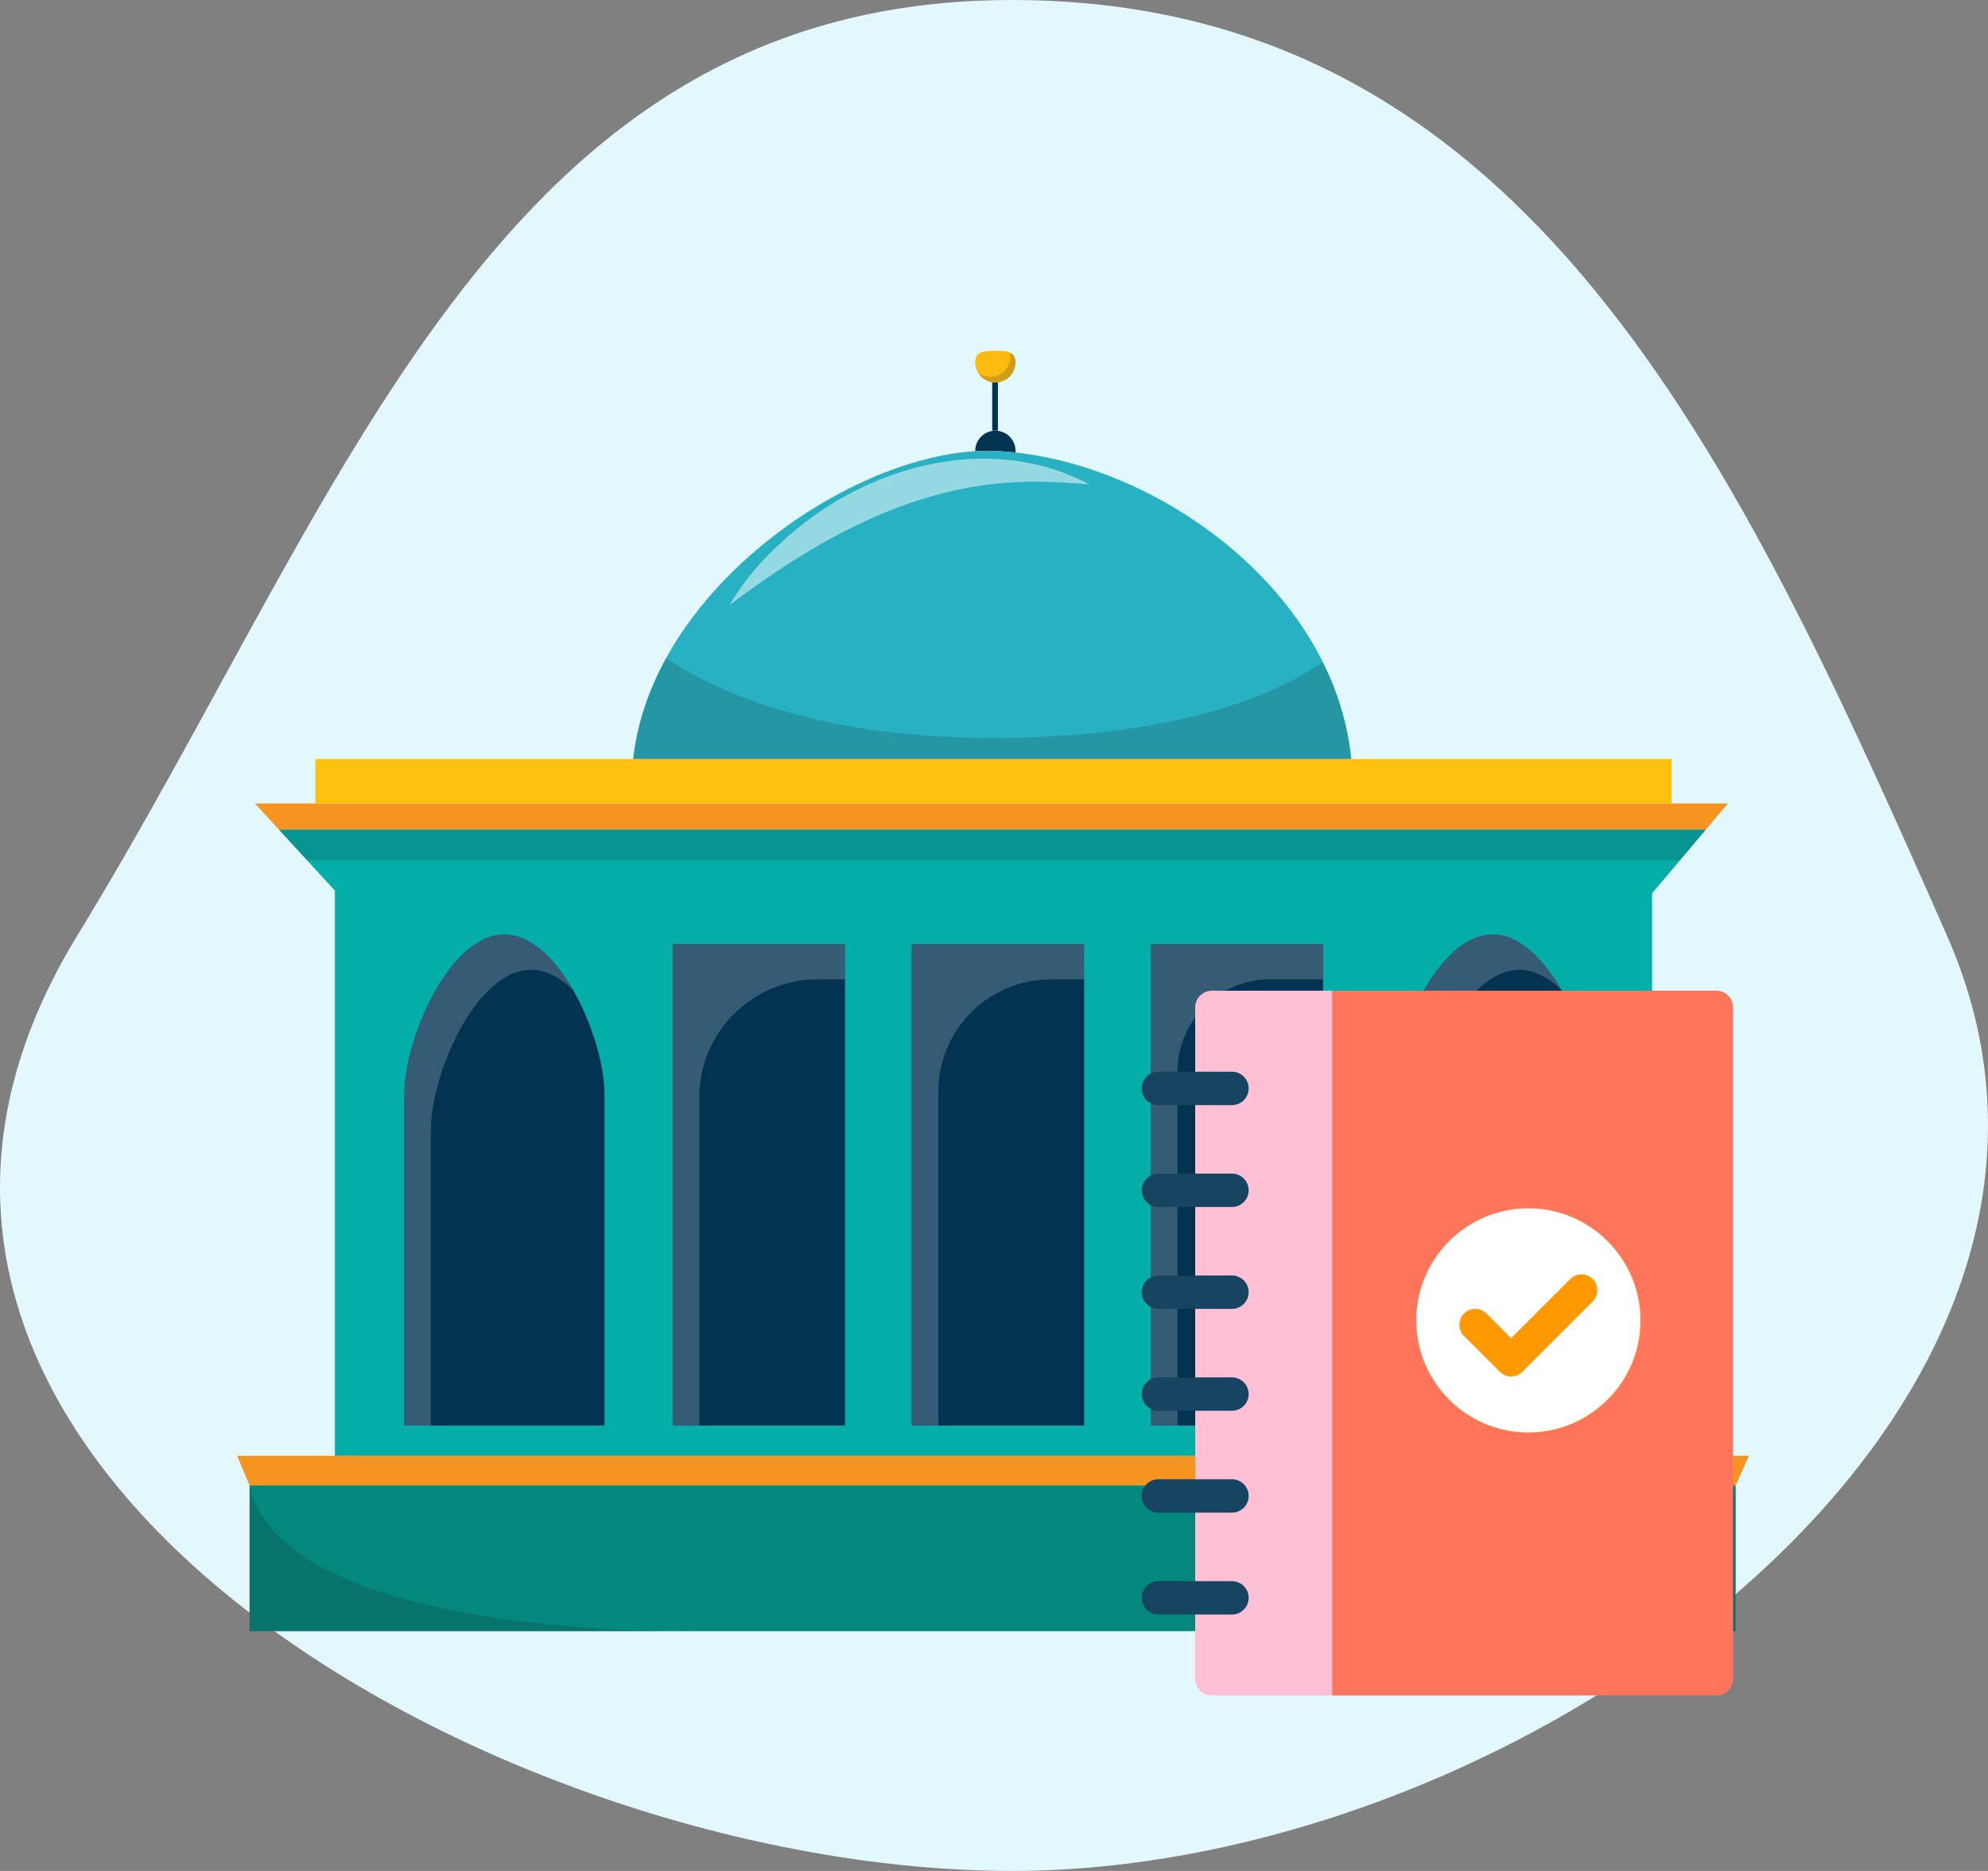 <svg width="612" height="576" viewBox="0 0 612 576" fill="none" xmlns="http://www.w3.org/2000/svg">
<rect x="0" y="0" width="612" height="576" fill="#808080" stroke="none"/>
<path d="M599.354 288C663.53 433.468 470.518 576 311.58 576C152.641 576 -74.354 448.294 23.805 288C106.856 152.378 152.653 0 311.58 0C470.507 0 535.167 142.498 599.354 288V288Z" fill="#E3F8FD"/>
<path d="M534.3 457.31H76.83V502.18H534.3V457.31Z" fill="#04877D"/>
<path d="M534.3 457.31H76.83L73 448.18H538.41L534.3 457.31Z" fill="#F59421"/>
<path d="M531.93 247.36H78.47L85.86 255.4H525.14L531.93 247.36Z" fill="#F59421"/>
<path d="M85.859 255.4L103.099 274.17V448.18H508.579V275.02L525.139 255.4H85.859Z" fill="#03AEA9"/>
<path d="M415.98 233.68H194.92H97.08V247.36H194.65H416.21H514.6V233.68H415.98Z" fill="#FEC110"/>
<path d="M305.43 138.82C307.79 138.89 310.18 139.06 312.59 139.32C312.6 139.15 312.62 138.97 312.62 138.8C312.62 135.37 309.84 132.6 306.42 132.6C303 132.6 300.22 135.38 300.22 138.8C300.22 138.84 300.22 138.87 300.22 138.91C301.99 138.81 303.73 138.77 305.43 138.82Z" fill="#023353"/>
<path d="M312.59 139.32C310.18 139.06 307.79 138.89 305.43 138.82C303.74 138.77 302 138.8 300.22 138.91C260.04 141.24 200.6 182.08 194.92 233.67H415.98C410.93 182.71 358.35 144.23 312.59 139.32V139.32Z" fill="#28B1C3"/>
<path d="M312.62 111.56C312.62 114.99 309.84 117.76 306.42 117.76C303 117.76 300.22 114.98 300.22 111.56C300.22 108.14 303 108 306.42 108C309.84 108 312.62 108.14 312.62 111.56Z" fill="#FDBA11"/>
<g opacity="0.2">
<path d="M310.87 108.53C310.98 108.89 311.04 109.31 311.04 109.8C311.04 113.23 308.26 116 304.84 116C303.43 116 302.14 115.53 301.1 114.74C302.18 116.55 304.16 117.76 306.42 117.76C309.85 117.76 312.62 114.98 312.62 111.56C312.62 109.88 311.95 109 310.87 108.53V108.53Z" fill="#1B2929"/>
</g>
<path d="M307.21 117.76H305.45V132.6H307.21V117.76Z" fill="#023353"/>
<path d="M260.15 290.6H207.07V438.89H260.15V290.6Z" fill="#023351"/>
<path d="M186.09 438.88H124.44V336.92C124.44 319.89 138.24 287.67 155.27 287.67C172.3 287.67 186.1 319.9 186.1 336.92V438.88H186.09Z" fill="#023351"/>
<path d="M490.34 438.88H428.69V336.92C428.69 319.89 442.49 287.67 459.52 287.67C476.55 287.67 490.35 319.9 490.35 336.92V438.88H490.34Z" fill="#023351"/>
<path d="M333.75 290.6H280.67V438.89H333.75V290.6Z" fill="#023351"/>
<path d="M407.35 290.6H354.27V438.89H407.35V290.6Z" fill="#023351"/>
<g opacity="0.2">
<path d="M260.15 301.5V290.6H207.07V438.89H215.28V337.89C215.28 317.8 231.57 301.51 251.66 301.51H260.15V301.5Z" fill="white"/>
<path d="M163.47 298.57C168.09 298.57 172.47 300.95 176.41 304.75C170.89 295.12 163.45 287.67 155.27 287.67C138.24 287.67 124.44 319.9 124.44 336.92V438.88H132.65V347.82C132.65 330.79 146.45 298.57 163.48 298.57H163.47Z" fill="white"/>
<path d="M467.72 298.57C472.34 298.57 476.72 300.95 480.66 304.75C475.14 295.12 467.7 287.67 459.52 287.67C442.5 287.67 428.69 319.9 428.69 336.92V438.88H436.9V347.82C436.9 330.79 450.7 298.57 467.73 298.57H467.72Z" fill="white"/>
<path d="M333.75 301.5V290.6H280.67V438.89H288.88V336.11C288.88 317 304.37 301.51 323.48 301.51H333.75V301.5Z" fill="white"/>
<path d="M407.351 301.5V290.6H354.271V438.89H362.48V329.95C362.48 314.24 375.221 301.5 390.931 301.5H407.361H407.351Z" fill="white"/>
</g>
<g opacity="0.2">
<path d="M205.05 202.66C199.73 212.34 196.12 222.77 194.92 233.67H415.98C414.94 223.15 411.86 213.16 407.25 203.88C391.8 214.36 361.45 227.17 305.45 227.17C254.06 227.17 222.85 214.36 205.05 202.65V202.66Z" fill="#1B2929"/>
</g>
<path opacity="0.2" d="M85.86 255.4H525.14L517.16 264.86H94.55L85.86 255.4Z" fill="#1B2929"/>
<path opacity="0.2" d="M534.3 457.31V502.18H398.08C398.08 502.18 524.04 504.65 534.3 457.31Z" fill="#1B2929"/>
<path opacity="0.2" d="M76.83 457.31V502.18H213.05C213.05 502.18 87.09 504.65 76.83 457.31V457.31Z" fill="#1B2929"/>
<g opacity="0.5">
<path d="M224.62 186.24C229.9 177.08 237.34 169.38 245.48 162.68C267 145.04 297.34 135.84 324.52 144.51C328.27 145.74 331.95 147.28 335.43 149.13C327.64 148.5 320.22 148.04 312.54 148.45C279.61 150.04 250.56 166.74 224.62 186.24V186.24Z" fill="white"/>
</g>
<g clip-path="url(#clip0_613_25)">
<path d="M533.517 310.142V516.858C533.517 519.686 531.203 522 528.374 522H410.104L394.678 413.5L410.104 305H528.374C531.203 305 533.517 307.314 533.517 310.142Z" fill="#FF755C"/>
<path d="M410.104 305V522H373.081C370.253 522 367.938 519.686 367.938 516.858V310.142C367.938 307.314 370.253 305 373.081 305H410.104Z" fill="#FFC0D5"/>
<path d="M379.251 371.591H356.626C353.786 371.591 351.483 369.289 351.483 366.449C351.483 363.609 353.786 361.306 356.626 361.306H379.251C382.091 361.306 384.394 363.609 384.394 366.449C384.393 369.289 382.091 371.591 379.251 371.591Z" fill="#174461"/>
<path d="M379.251 402.958H356.626C353.786 402.958 351.483 400.656 351.483 397.816C351.483 394.976 353.786 392.674 356.626 392.674H379.251C382.091 392.674 384.394 394.976 384.394 397.816C384.394 400.656 382.091 402.958 379.251 402.958Z" fill="#174461"/>
<path d="M379.251 340.224H356.626C353.786 340.224 351.483 337.922 351.483 335.082C351.483 332.241 353.786 329.939 356.626 329.939H379.251C382.091 329.939 384.394 332.241 384.394 335.082C384.394 337.922 382.091 340.224 379.251 340.224Z" fill="#174461"/>
<path d="M379.251 465.693H356.626C353.786 465.693 351.483 463.391 351.483 460.551C351.483 457.711 353.786 455.408 356.626 455.408H379.251C382.091 455.408 384.394 457.711 384.394 460.551C384.393 463.391 382.091 465.693 379.251 465.693Z" fill="#174461"/>
<path d="M379.251 434.326H356.626C353.786 434.326 351.483 432.023 351.483 429.183C351.483 426.343 353.786 424.041 356.626 424.041H379.251C382.091 424.041 384.394 426.343 384.394 429.183C384.393 432.024 382.091 434.326 379.251 434.326Z" fill="#174461"/>
<path d="M379.251 497.06H356.626C353.786 497.06 351.483 494.758 351.483 491.918C351.483 489.078 353.786 486.776 356.626 486.776H379.251C382.091 486.776 384.394 489.078 384.394 491.918C384.394 494.758 382.091 497.06 379.251 497.06Z" fill="#174461"/>
<g clip-path="url(#clip1_613_25)">
<circle cx="470.56" cy="406.56" r="34.56" fill="#FF9900"/>
<path d="M470.5 372C451.477 372 436 387.476 436 406.5C436 425.523 451.477 441 470.5 441C489.523 441 505 425.523 505 406.5C505 387.476 489.523 372 470.5 372ZM490.31 400.673L468.636 422.347C467.714 423.269 466.489 423.776 465.186 423.776C463.883 423.776 462.658 423.269 461.736 422.347L450.689 411.3C449.768 410.379 449.26 409.154 449.26 407.851C449.26 406.547 449.768 405.322 450.689 404.4C451.611 403.479 452.836 402.971 454.139 402.971C455.442 402.971 456.668 403.479 457.589 404.401L465.186 411.997L483.41 393.772C484.331 392.851 485.556 392.344 486.86 392.344C488.163 392.344 489.388 392.851 490.309 393.772C492.212 395.675 492.212 398.77 490.31 400.673Z" fill="white"/>
</g>
</g>
<defs>
<clipPath id="clip0_613_25">
<rect width="217" height="217" fill="white" transform="translate(334 305)"/>
</clipPath>
<clipPath id="clip1_613_25">
<rect width="69" height="69" fill="white" transform="translate(436 372)"/>
</clipPath>
</defs>
</svg>

